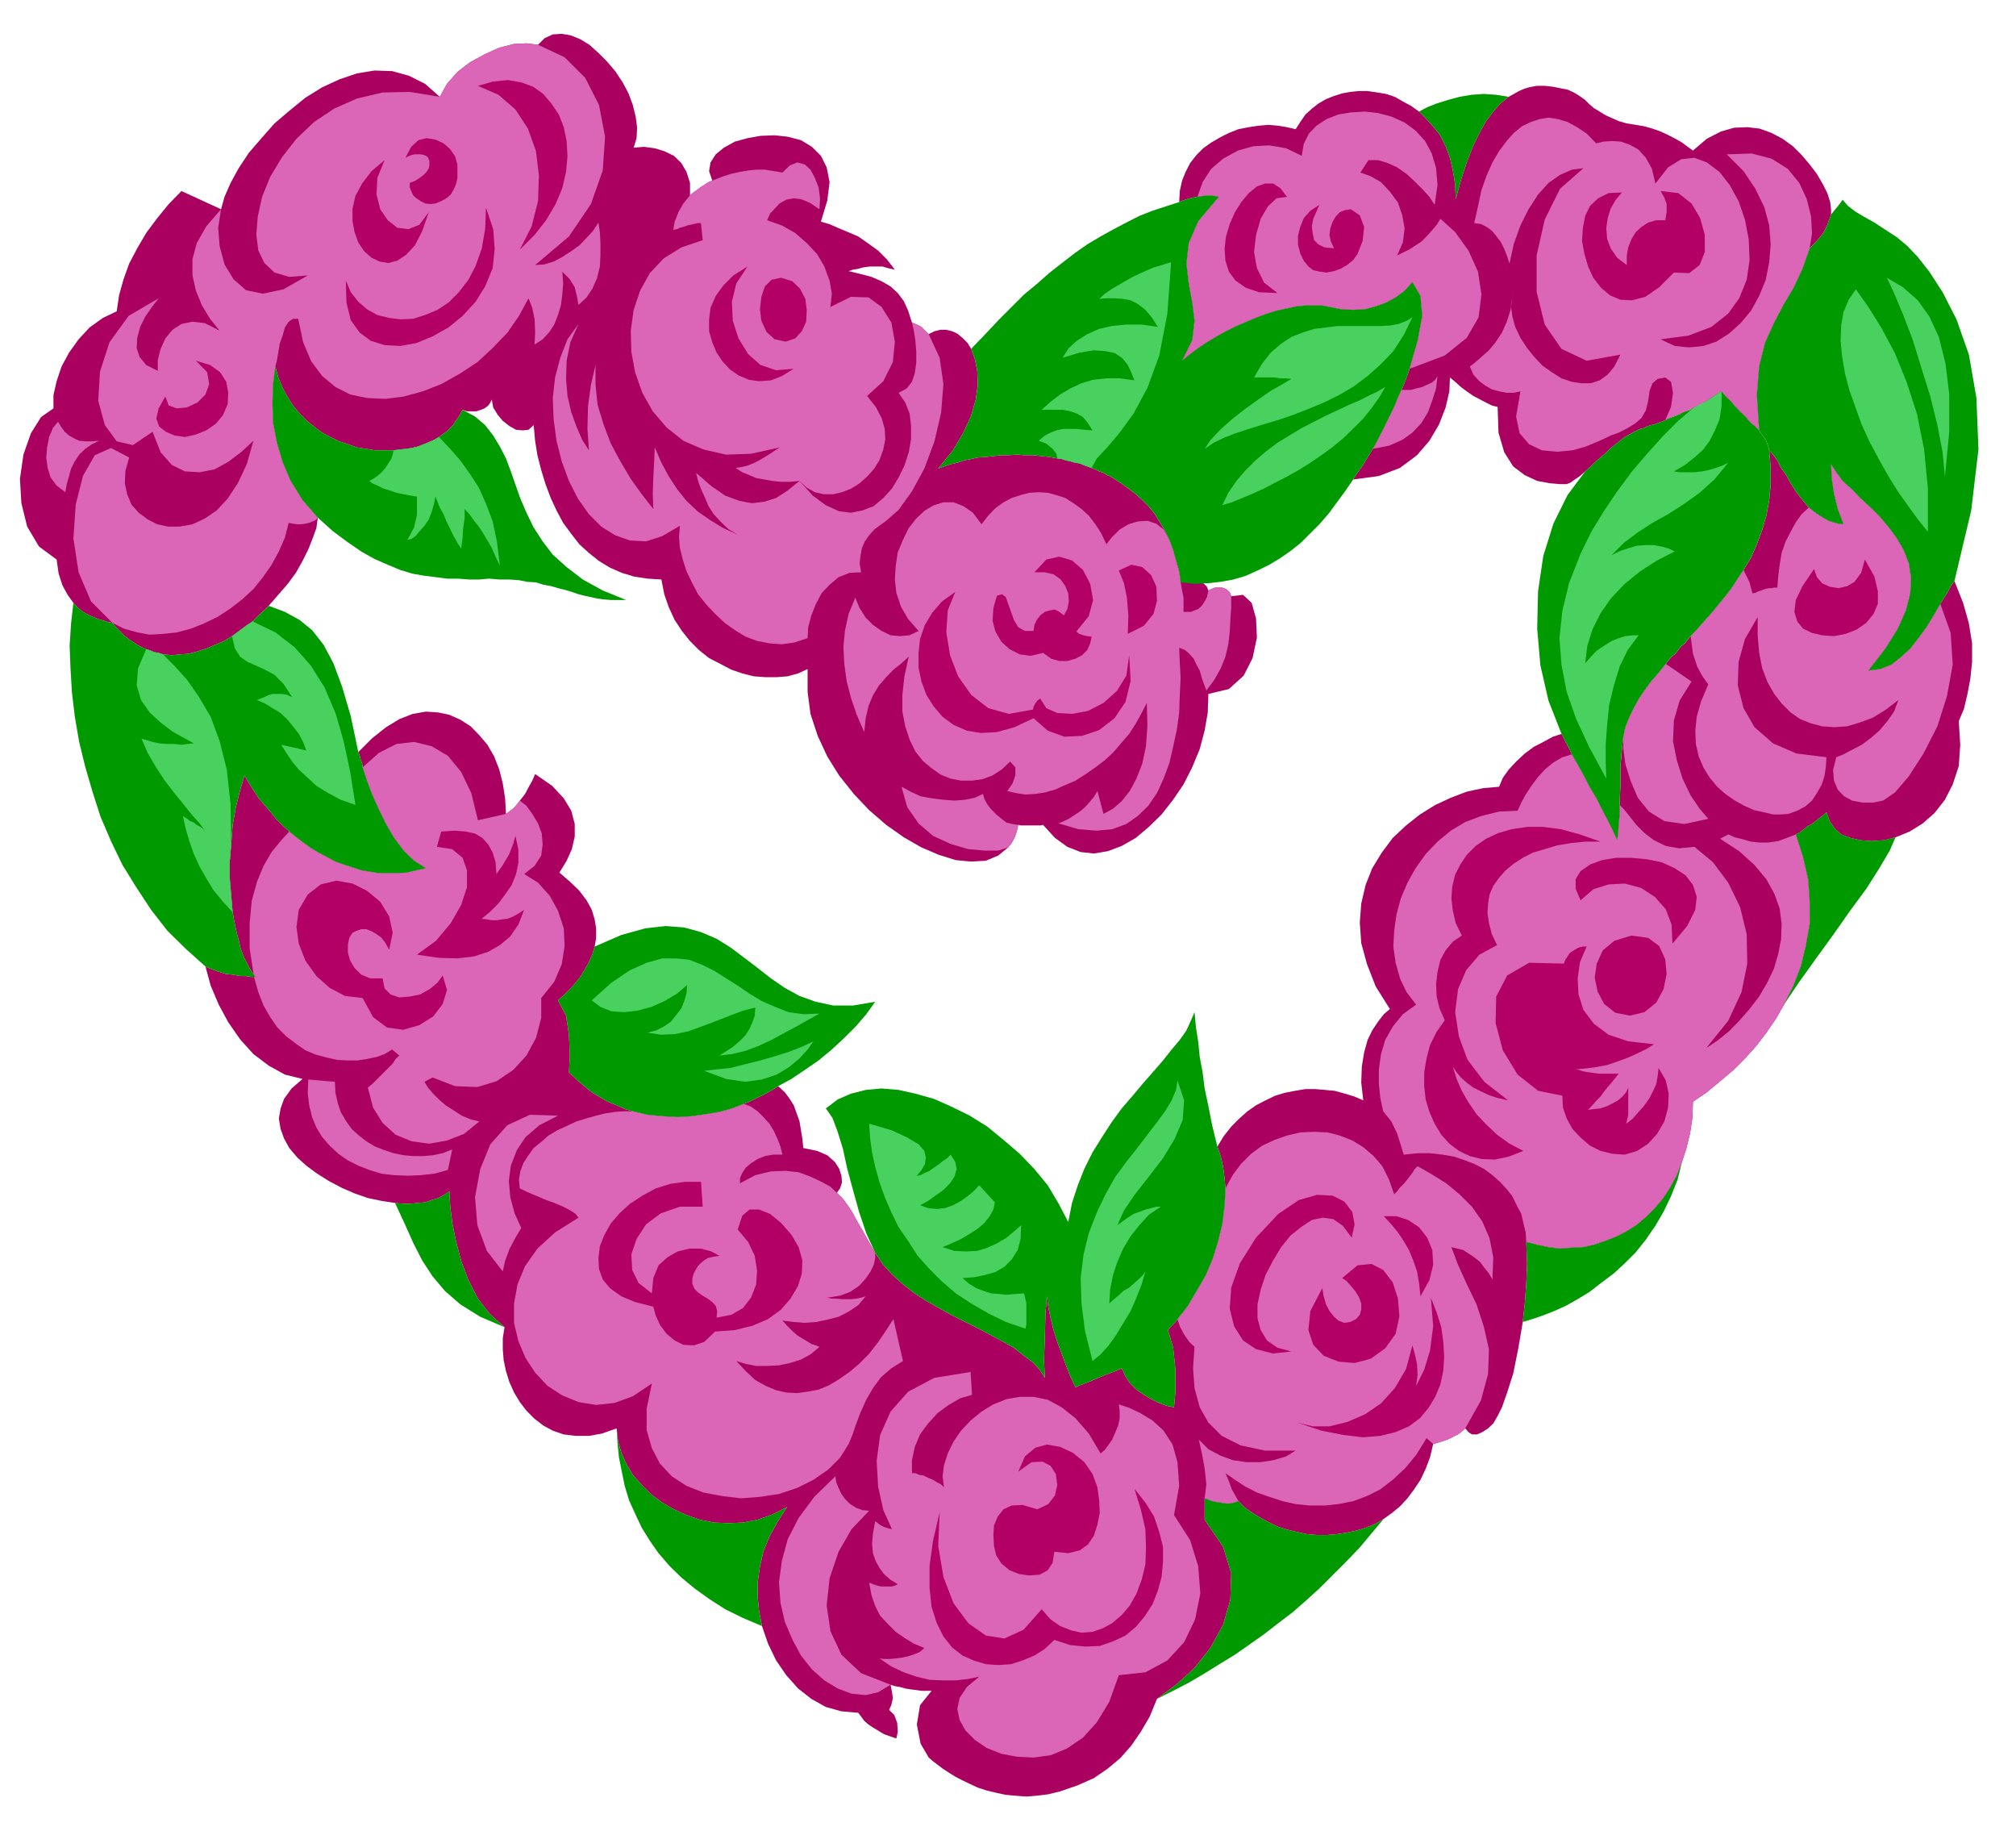 <?xml version="1.0" encoding="UTF-8" standalone="no"?>
<svg
   xmlns:ooo="http://xml.openoffice.org/svg/export"
   xmlns:dc="http://purl.org/dc/elements/1.1/"
   xmlns:cc="http://creativecommons.org/ns#"
   xmlns:rdf="http://www.w3.org/1999/02/22-rdf-syntax-ns#"
   xmlns:svg="http://www.w3.org/2000/svg"
   xmlns="http://www.w3.org/2000/svg"
   xmlns:sodipodi="http://sodipodi.sourceforge.net/DTD/sodipodi-0.dtd"
   xmlns:inkscape="http://www.inkscape.org/namespaces/inkscape"
   version="1.2"
   width="69.77mm"
   height="63.35mm"
   viewBox="0 0 6977 6335"
   preserveAspectRatio="xMidYMid"
   xml:space="preserve"
   id="svg214"
   sodipodi:docname="heart7.svg"
   style="fill-rule:evenodd;stroke-width:28.222;stroke-linejoin:round"
   inkscape:version="0.92.5 (2060ec1f9f, 2020-04-08)"><sodipodi:namedview
   pagecolor="#ffffff"
   bordercolor="#666666"
   borderopacity="1"
   objecttolerance="10"
   gridtolerance="10"
   guidetolerance="10"
   inkscape:pageopacity="0"
   inkscape:pageshadow="2"
   inkscape:window-width="664"
   inkscape:window-height="487"
   id="namedview216"
   showgrid="false"
   inkscape:zoom="0.2102413"
   inkscape:cx="131.86772"
   inkscape:cy="119.69764"
   inkscape:window-x="0"
   inkscape:window-y="0"
   inkscape:window-maximized="0"
   inkscape:current-layer="svg214" />
 <defs
   class="ClipPathGroup"
   id="defs8">
  <clipPath
   id="presentation_clip_path"
   clipPathUnits="userSpaceOnUse">
   <rect
   x="0"
   y="0"
   width="21000"
   height="29700"
   id="rect2" />
  </clipPath>
  <clipPath
   id="presentation_clip_path_shrink"
   clipPathUnits="userSpaceOnUse">
   <rect
   x="21"
   y="29"
   width="20958"
   height="29641"
   id="rect5" />
  </clipPath>
 </defs>
 <defs
   class="TextShapeIndex"
   id="defs12">
  <g
   ooo:slide="id1"
   ooo:id-list="id3"
   id="g10" />
 </defs>
 <defs
   class="EmbeddedBulletChars"
   id="defs44">
  <g
   id="bullet-char-template-57356"
   transform="matrix(4.8828125e-4,0,0,-4.8828125e-4,0,0)">
   <path
   d="M 580,1141 1163,571 580,0 -4,571 Z"
   id="path14"
   inkscape:connector-curvature="0" />
  </g>
  <g
   id="bullet-char-template-57354"
   transform="matrix(4.8828125e-4,0,0,-4.8828125e-4,0,0)">
   <path
   d="M 8,1128 H 1137 V 0 H 8 Z"
   id="path17"
   inkscape:connector-curvature="0" />
  </g>
  <g
   id="bullet-char-template-10146"
   transform="matrix(4.8828125e-4,0,0,-4.8828125e-4,0,0)">
   <path
   d="M 174,0 602,739 174,1481 1456,739 Z M 1358,739 309,1346 659,739 Z"
   id="path20"
   inkscape:connector-curvature="0" />
  </g>
  <g
   id="bullet-char-template-10132"
   transform="matrix(4.8828125e-4,0,0,-4.8828125e-4,0,0)">
   <path
   d="M 2015,739 1276,0 H 717 l 543,543 H 174 v 393 h 1086 l -543,545 h 557 z"
   id="path23"
   inkscape:connector-curvature="0" />
  </g>
  <g
   id="bullet-char-template-10007"
   transform="matrix(4.8828125e-4,0,0,-4.8828125e-4,0,0)">
   <path
   d="m 0,-2 c -7,16 -16,29 -25,39 l 381,530 c -94,256 -141,385 -141,387 0,25 13,38 40,38 9,0 21,-2 34,-5 21,4 42,12 65,25 l 27,-13 111,-251 280,301 64,-25 24,25 c 21,-10 41,-24 62,-43 C 886,937 835,863 770,784 769,783 710,716 594,584 L 774,223 c 0,-27 -21,-55 -63,-84 l 16,-20 C 717,90 699,76 672,76 641,76 570,178 457,381 L 164,-76 c -22,-34 -53,-51 -92,-51 -42,0 -63,17 -64,51 -7,9 -10,24 -10,44 0,9 1,19 2,30 z"
   id="path26"
   inkscape:connector-curvature="0" />
  </g>
  <g
   id="bullet-char-template-10004"
   transform="matrix(4.8828125e-4,0,0,-4.8828125e-4,0,0)">
   <path
   d="M 285,-33 C 182,-33 111,30 74,156 52,228 41,333 41,471 c 0,78 14,145 41,201 34,71 87,106 158,106 53,0 88,-31 106,-94 l 23,-176 c 8,-64 28,-97 59,-98 l 735,706 c 11,11 33,17 66,17 42,0 63,-15 63,-46 V 965 c 0,-36 -10,-64 -30,-84 L 442,47 C 390,-6 338,-33 285,-33 Z"
   id="path29"
   inkscape:connector-curvature="0" />
  </g>
  <g
   id="bullet-char-template-9679"
   transform="matrix(4.8828125e-4,0,0,-4.8828125e-4,0,0)">
   <path
   d="M 813,0 C 632,0 489,54 383,161 276,268 223,411 223,592 c 0,181 53,324 160,431 106,107 249,161 430,161 179,0 323,-54 432,-161 108,-107 162,-251 162,-431 0,-180 -54,-324 -162,-431 C 1136,54 992,0 813,0 Z"
   id="path32"
   inkscape:connector-curvature="0" />
  </g>
  <g
   id="bullet-char-template-8226"
   transform="matrix(4.8828125e-4,0,0,-4.8828125e-4,0,0)">
   <path
   d="m 346,457 c -73,0 -137,26 -191,78 -54,51 -81,114 -81,188 0,73 27,136 81,188 54,52 118,78 191,78 73,0 134,-26 185,-79 51,-51 77,-114 77,-187 0,-75 -25,-137 -76,-188 -50,-52 -112,-78 -186,-78 z"
   id="path35"
   inkscape:connector-curvature="0" />
  </g>
  <g
   id="bullet-char-template-8211"
   transform="matrix(4.8828125e-4,0,0,-4.8828125e-4,0,0)">
   <path
   d="M -4,459 H 1135 V 606 H -4 Z"
   id="path38"
   inkscape:connector-curvature="0" />
  </g>
  <g
   id="bullet-char-template-61548"
   transform="matrix(4.8828125e-4,0,0,-4.8828125e-4,0,0)">
   <path
   d="m 173,740 c 0,163 58,303 173,419 116,115 255,173 419,173 163,0 302,-58 418,-173 116,-116 174,-256 174,-419 0,-163 -58,-303 -174,-418 C 1067,206 928,148 765,148 601,148 462,206 346,322 231,437 173,577 173,740 Z"
   id="path41"
   inkscape:connector-curvature="0" />
  </g>
 </defs>
 <g
   id="g49"
   transform="translate(-7011,-11682)">
  <g
   id="id2"
   class="Master_Slide">
   <g
   id="bg-id2"
   class="Background" />
   <g
   id="bo-id2"
   class="BackgroundObjects" />
  </g>
 </g>
 <g
   class="SlideGroup"
   id="g212"
   transform="translate(-7011,-11682)">
  <g
   id="g210">
   <g
   id="container-id1">
    <g
   id="id1"
   class="Slide"
   clip-path="url(#presentation_clip_path)">
     <g
   class="Page"
   id="g206">
      <g
   class="Graphic"
   id="g204">
       <g
   id="id3">
        <rect
   class="BoundingBox"
   x="7011"
   y="11682"
   width="6977"
   height="6335"
   id="rect51"
   style="fill:none;stroke:none" />
        <path
   d="m 7265,13768 -20,-28 -18,-33 -13,-40 -7,-49 -61,-45 -41,-69 -20,-81 -5,-84 12,-84 26,-74 35,-56 43,-30 v -46 l 11,-48 17,-51 26,-48 33,-46 38,-41 46,-33 48,-23 8,-55 15,-54 20,-56 28,-53 31,-53 38,-51 40,-49 44,-45 137,63 12,-43 21,-48 28,-51 35,-53 44,-51 45,-51 54,-46 53,-43 58,-36 61,-28 59,-20 61,-10 61,2 58,16 56,28 51,45 25,-45 36,-41 43,-33 51,-28 51,-23 51,-13 45,-2 38,5 23,-23 28,-13 31,-2 30,5 33,13 33,20 31,28 30,30 28,33 26,39 20,38 15,40 10,41 5,38 -2,36 -10,33 35,-3 38,5 33,10 33,16 26,25 18,31 12,38 v 43 l 5,-5 11,-8 10,-7 10,-8 13,-8 10,-7 10,-5 8,-3 -11,-33 5,-30 18,-28 28,-23 38,-21 44,-12 45,-8 49,-2 45,5 46,12 38,23 31,31 20,40 10,51 -8,64 -22,73 28,8 30,13 36,15 35,15 33,23 36,26 30,30 28,36 -23,-5 -20,-6 h -23 -20 l -23,3 -18,5 -18,3 -15,5 41,10 38,10 35,15 31,18 25,23 21,28 15,33 13,41 17,7 16,8 12,13 13,12 20,-10 21,-5 h 20 l 20,5 18,8 18,15 18,18 12,20 13,36 8,40 2,49 -7,50 -16,56 -27,59 -36,61 -51,63 20,-7 23,-8 23,-5 23,-8 25,-5 23,-5 28,-2 26,-3 28,-3 h 25 l 28,-2 28,2 h 28 l 28,3 28,3 28,5 15,2 15,5 15,3 16,5 15,2 15,6 13,5 15,5 13,5 13,7 15,5 13,8 12,5 13,8 10,7 13,8 25,18 26,20 22,20 23,23 21,26 17,28 18,30 15,31 13,35 10,36 11,38 5,38 10,-5 15,-5 h 15 l 15,2 13,6 13,7 10,10 5,13 10,-5 13,-5 h 13 12 l 13,5 10,8 5,7 3,10 41,-5 30,28 15,54 3,66 -15,71 -31,61 -51,46 -71,17 -2,64 -11,63 -17,64 -26,63 -30,59 -36,53 -40,51 -44,43 -45,38 -49,28 -48,18 -48,8 -46,-5 -46,-18 -43,-31 -41,-45 -10,2 h -10 -13 -10 -10 -13 -10 l -10,-2 -5,23 -8,22 -10,18 -12,15 -34,28 -43,18 -51,3 -53,-5 -58,-18 -61,-26 -61,-35 -61,-43 -59,-51 -53,-56 -51,-64 -41,-66 -33,-71 -25,-76 -10,-76 v -79 l -33,15 -36,10 -38,3 h -38 l -41,-3 -40,-10 -38,-13 -38,-20 -39,-20 -35,-28 -31,-31 -28,-35 -25,-38 -20,-43 -16,-46 -10,-51 -48,-3 -46,-7 -43,-13 -41,-18 -38,-23 -35,-28 -33,-30 -28,-36 -28,-38 -23,-43 -20,-43 -18,-48 -15,-49 -13,-51 -8,-50 -5,-54 -18,16 -20,2 -23,-2 -23,-13 -23,-18 -17,-20 -16,-26 -5,-28 -5,11 -7,10 -13,10 -13,5 -15,5 h -18 -15 l -15,-5 -8,15 -8,13 -10,13 -7,12 -13,13 -10,10 -13,8 -13,10 -17,10 -18,8 -18,7 -20,8 -21,5 -20,3 -20,2 -23,3 h -31 -33 l -30,-5 -33,-5 -31,-11 -30,-10 -31,-15 -28,-15 -28,-21 -25,-20 -25,-25 -23,-28 -18,-28 -18,-33 -15,-36 -10,-38 -8,61 -2,66 2,66 13,69 20,68 28,66 41,66 53,61 -5,36 -13,36 -15,38 -20,40 -23,41 -28,38 -33,38 -33,38 -13,13 -15,13 -15,15 -13,13 -18,12 -18,13 -17,13 -18,13 -28,17 -31,13 -30,13 -31,10 -30,8 -28,2 -30,3 -31,-3 -15,-5 -13,-2 -15,-6 -15,-5 -16,-7 -15,-8 -15,-10 -15,-10 -16,-13 -12,-13 -16,-15 -12,-15 -16,-3 -15,-5 -18,-5 -17,-7 -18,-8 -18,-10 -18,-15 z"
   id="path53"
   inkscape:connector-curvature="0"
   style="fill:#aa0060;stroke:none" />
        <path
   d="m 11102,12930 35,-71 8,-67 -8,-63 -12,-66 -8,-69 8,-71 33,-76 71,-84 -16,-3 -17,-2 -21,2 -20,3 -18,3 -18,5 -15,5 -12,5 2,-38 8,-36 12,-30 16,-31 22,-28 23,-23 28,-20 31,-18 30,-15 33,-13 36,-7 33,-5 35,-3 34,3 30,5 30,7 16,-25 18,-26 22,-20 23,-18 26,-15 25,-10 31,-10 28,-5 30,-3 h 30 l 34,5 30,5 30,10 28,16 28,15 28,20 26,26 25,28 23,30 18,36 15,40 10,44 8,48 2,51 18,-66 20,-61 21,-54 23,-48 23,-41 25,-33 25,-28 28,-23 18,-10 18,-10 18,-8 17,-5 26,-5 h 28 l 28,3 25,5 26,5 22,10 21,13 18,13 15,15 15,13 20,12 21,13 23,10 22,10 28,8 31,5 30,5 28,8 28,10 28,13 23,12 23,13 20,15 18,13 48,-41 49,-25 45,-13 46,-2 43,5 41,15 38,20 36,26 30,30 28,33 25,33 21,36 15,30 10,31 3,25 v 18 l -13,36 -15,30 -21,25 -25,26 -25,71 -31,66 -35,59 -33,63 -31,69 -20,81 -8,99 8,122 -13,-13 -18,-15 -15,-18 -18,-17 -20,-21 -15,-18 -18,-17 -13,-16 -23,16 -25,15 -26,13 -22,12 -26,13 -25,10 -26,10 -22,11 -13,5 -13,5 -13,5 -12,2 -13,5 -10,5 -13,3 -10,5 -20,10 -23,13 -23,18 -23,18 -23,22 -25,21 -21,20 -22,20 -18,16 -18,12 -15,11 -13,5 h -23 l -35,-3 -44,-8 -43,-20 -40,-30 -31,-49 -20,-68 -3,-89 -20,-5 -20,-10 -21,-11 -23,-12 -23,-16 -20,-15 -20,-18 -18,-15 -2,48 -13,56 -23,59 -33,56 -43,50 -59,44 -73,28 -89,12 15,-23 18,-25 17,-28 18,-30 13,-23 13,-26 12,-23 13,-27 13,-26 12,-25 11,-28 12,-26 8,-17 8,-21 7,-18 5,-17 28,-97 16,-86 -6,-69 -28,-48 -27,30 -31,23 -33,18 -36,13 -38,10 -40,2 -41,-2 -41,-8 -25,-5 h -28 -30 l -31,3 -33,7 -36,8 -33,10 -35,13 -36,15 -35,15 -36,18 -33,18 -33,20 -30,20 -28,21 z"
   id="path55"
   inkscape:connector-curvature="0"
   style="fill:#aa0060;stroke:none" />
        <path
   d="m 13226,14569 25,78 18,79 5,76 v 77 l -13,73 -17,72 -26,68 -33,66 -28,49 -33,48 -35,46 -39,43 -40,40 -46,39 -46,38 -48,33 -2,56 -8,53 -13,53 -15,46 -18,46 -23,43 -25,38 -28,33 -31,31 -33,28 -35,22 -36,18 -38,15 -38,13 -38,8 -41,2 -38,3 -40,-5 -39,-8 -38,-10 3,76 -3,71 -5,66 -7,64 -16,94 -17,84 -21,66 -18,51 -15,30 -15,26 -18,17 -20,13 -18,8 h -18 l -12,-8 -11,-13 -12,11 -13,10 -15,7 -15,8 -13,5 -15,5 -16,5 -12,3 -11,46 -15,40 -18,38 -22,33 -23,31 -26,28 -28,23 -28,20 -30,18 -33,13 -33,10 -33,7 -33,5 -36,3 h -35 l -33,-3 -33,-7 -33,-8 -33,-10 -31,-15 -30,-16 -28,-17 -26,-18 -23,-23 -15,5 -15,3 h -15 l -16,-3 -15,-2 -15,-3 -13,-5 -13,-5 v 74 l 64,94 28,91 -3,92 -25,86 -43,79 -56,71 -64,58 -66,49 -25,61 -31,53 -33,48 -38,43 -43,36 -48,33 -56,25 -61,21 -41,10 -40,5 -36,3 -38,-3 -33,-3 -33,-7 -33,-8 -31,-10 -28,-13 -25,-12 -25,-13 -21,-13 -23,-15 -17,-13 -16,-12 -15,-13 -28,-48 -13,-66 11,-67 40,-50 h -18 -17 l -21,-3 -17,-2 -18,-3 -18,-5 -18,-3 -15,-5 5,26 3,20 -5,23 -8,18 18,18 10,27 2,31 -5,23 -23,-8 -20,-7 -18,-11 -20,-12 -15,-10 -15,-13 -11,-15 -10,-13 -58,-5 -54,-15 -50,-28 -46,-36 -41,-46 -35,-51 -28,-58 -21,-61 -10,-51 -5,-51 v -50 l 8,-54 12,-53 21,-51 28,-51 33,-51 -51,26 -51,18 -51,10 -51,2 -48,-2 -51,-10 -45,-16 -44,-20 -40,-23 -38,-28 -33,-33 -31,-35 -23,-39 -17,-38 -11,-40 -5,-44 -51,18 -45,8 h -46 l -41,-5 -38,-13 -33,-18 -30,-23 -28,-28 -23,-30 -20,-33 -16,-36 -12,-38 -8,-38 -3,-38 v -38 l 6,-38 -51,-46 -41,-53 -33,-64 -25,-66 -18,-69 -13,-63 -7,-58 -3,-51 -18,12 -20,11 -23,7 -23,8 -25,2 -26,3 h -25 l -28,-3 -46,-7 -48,-10 -46,-16 -46,-20 -43,-23 -40,-25 -38,-28 -31,-28 -28,-33 -18,-33 -12,-33 -6,-36 6,-35 12,-33 26,-36 38,-33 -61,-15 -56,-31 -53,-40 -46,-51 -41,-59 -33,-61 -28,-66 -18,-66 23,10 23,8 26,8 22,2 26,5 h 20 l 18,3 h 15 l -15,-21 -13,-23 -12,-25 -11,-28 -7,-30 -8,-31 -7,-33 -6,-33 -5,-58 -5,-59 v -58 l 5,-59 5,-66 11,-63 15,-59 15,-51 15,26 16,25 17,26 21,25 20,23 20,25 23,23 23,21 25,20 26,20 25,18 26,15 28,15 30,16 28,10 31,10 30,10 31,5 30,5 h 33 31 l 33,-2 33,-8 33,-7 -41,-26 -36,-35 -33,-44 -28,-48 -25,-51 -23,-51 -18,-48 -15,-46 -2,-15 -5,-12 -3,-13 -5,-13 48,-48 48,-38 46,-28 46,-18 46,-8 43,3 38,8 38,17 36,23 30,31 28,33 23,40 18,46 12,48 8,51 3,54 15,-11 13,-10 10,-12 10,-13 18,-23 12,-23 13,-23 10,-23 59,41 40,43 26,43 12,46 v 43 l -10,44 -18,40 -25,41 38,33 31,30 25,33 18,33 10,33 5,31 v 33 l -5,30 -8,26 -12,28 -13,23 -15,25 -18,23 -20,23 -21,20 -20,18 28,53 10,66 3,72 -3,58 26,25 27,23 26,21 28,17 28,16 30,12 28,13 28,8 51,12 53,5 51,3 48,-3 49,-7 48,-8 43,-12 41,-16 18,-7 17,-8 16,-8 15,-7 15,-8 13,-7 13,-8 12,-8 23,21 15,20 16,25 10,28 10,28 5,31 5,30 3,31 48,10 35,15 26,23 15,23 8,25 2,23 -7,21 -11,15 16,15 12,15 13,18 13,20 15,28 18,31 20,35 26,46 25,38 33,36 36,33 38,30 43,28 46,26 45,25 46,23 46,23 43,23 43,23 38,22 33,26 31,23 23,25 18,28 -3,-61 3,-81 2,-79 5,-61 5,38 8,38 10,41 13,41 15,40 15,41 15,38 18,38 15,-7 21,-8 20,-8 23,-10 23,-10 23,-8 18,-7 17,-8 13,28 15,23 23,23 26,18 25,15 28,13 25,10 26,5 5,-56 v -74 l -8,-76 -18,-61 8,-10 10,-10 8,-8 7,-10 36,-46 30,-51 31,-53 25,-59 18,-58 15,-61 8,-63 3,-61 -3,-36 -5,-38 -8,-36 -12,-35 22,-36 26,-33 28,-28 28,-25 30,-21 33,-17 33,-16 33,-10 36,-7 36,-6 h 33 l 35,3 33,3 36,10 33,10 30,13 -7,-61 2,-56 8,-49 12,-43 16,-33 20,-30 20,-26 21,-18 -49,-78 -30,-77 -20,-73 -5,-71 5,-66 15,-64 23,-58 33,-54 38,-51 46,-43 48,-38 53,-33 54,-25 55,-21 56,-12 56,-5 13,-31 20,-28 26,-28 30,-28 31,-23 33,-17 33,-18 30,-10 8,15 7,15 11,20 10,21 20,35 20,36 21,41 23,38 20,40 20,38 18,36 15,33 3,-23 2,-30 3,-33 v -36 l 3,-66 v -66 l 5,-59 5,-45 7,-33 13,-33 15,-31 18,-33 20,-30 23,-31 26,-30 25,-31 10,-13 10,-12 13,-10 10,-13 10,-13 13,-10 10,-13 10,-12 26,-28 23,-26 25,-28 23,-28 23,-28 23,-30 20,-31 20,-30 26,-43 20,-46 18,-48 15,-51 10,-54 5,-53 v -58 l -5,-61 13,15 15,20 13,26 18,25 15,28 20,31 21,27 22,26 13,10 13,10 15,10 13,8 15,8 15,5 18,5 18,2 -20,-53 -13,-53 -8,-54 -2,-48 18,28 22,30 31,28 30,31 36,33 33,33 30,36 28,38 23,40 18,46 8,51 -3,53 -15,59 -28,63 -43,69 -59,76 41,-5 38,-15 33,-26 33,-30 28,-36 28,-38 25,-41 23,-40 13,-21 13,-20 10,-20 13,-18 30,76 20,71 11,69 v 64 l -6,58 -10,53 -12,51 -18,43 5,82 -5,73 -21,64 -27,53 -36,46 -41,36 -45,28 -49,20 -40,10 -44,3 -38,-3 -35,-8 -31,-12 -23,-21 -17,-25 -11,-31 -12,11 -13,10 -13,10 -12,10 -16,8 -12,10 -13,10 z"
   id="path57"
   inkscape:connector-curvature="0"
   style="fill:#aa0060;stroke:none" />
        <path
   d="m 7212,13141 -18,22 -13,31 -7,36 -3,35 5,36 10,33 21,28 30,23 5,-28 8,-28 7,-26 13,-25 15,-23 21,-20 23,-16 25,-12 -23,2 h -23 l -23,-2 -17,-8 -18,-10 -15,-13 -13,-18 z"
   id="path59"
   inkscape:connector-curvature="0"
   style="fill:#db66b7;stroke:none" />
        <path
   d="m 9013,12803 -38,53 -25,64 -18,68 -8,71 3,74 10,74 18,71 25,68 31,61 38,54 43,43 48,30 51,18 56,3 56,-18 61,-36 -3,39 3,38 10,40 13,41 20,41 20,38 28,35 31,33 33,31 35,25 38,23 41,15 41,8 43,3 43,-6 46,-15 2,-38 11,-41 15,-38 20,-38 28,-30 31,-26 38,-15 40,-2 -5,-31 3,-25 5,-28 10,-23 15,-21 18,-20 20,-15 21,-15 43,-38 46,-64 43,-79 35,-94 23,-99 8,-99 -13,-91 -38,-82 -13,-12 -12,-13 -16,-8 -17,-7 7,30 5,33 3,38 v 38 l -5,36 -10,30 -18,23 -28,15 23,34 15,38 5,43 v 46 l -8,45 -15,46 -20,41 -23,38 -30,33 -33,28 -39,15 -40,8 -41,-5 -46,-21 -45,-33 -46,-51 -41,33 -40,26 -41,13 -43,5 -43,-8 -49,-18 -48,-33 -53,-46 7,28 10,28 13,28 13,31 18,28 23,25 27,26 33,20 -50,-23 -46,-28 -43,-30 -38,-36 -33,-41 -28,-43 -26,-48 -23,-53 -2,48 -3,56 -2,56 2,53 -40,-51 -38,-53 -36,-61 -33,-61 -25,-66 -21,-69 -7,-68 v -69 l -16,69 -10,73 -2,79 5,74 -23,-36 -20,-46 -18,-50 -13,-56 -5,-59 2,-63 13,-64 z"
   id="path61"
   inkscape:connector-curvature="0"
   style="fill:#db66b7;stroke:none" />
        <path
   d="m 10535,14536 -5,23 -8,22 -10,18 -12,15 -34,11 h -48 l -56,-5 -61,-18 -61,-28 -50,-43 -39,-56 -20,-71 31,17 35,16 38,7 41,5 38,3 38,-3 33,-7 28,-13 5,18 10,18 13,17 18,18 18,15 17,13 21,5 z"
   id="path63"
   inkscape:connector-curvature="0"
   style="fill:#db66b7;stroke:none" />
        <path
   d="m 7964,12950 -8,61 -2,66 2,66 13,69 20,68 28,66 41,66 53,61 -7,8 -11,5 -12,5 -13,3 -15,2 h -13 l -15,-2 -15,-3 -13,51 -21,48 -25,46 -30,43 -33,41 -39,36 -43,33 -43,28 -46,22 -45,18 -49,13 -45,5 -49,3 -43,-8 -46,-13 -40,-20 -74,-74 -43,-101 -18,-117 8,-117 25,-99 41,-72 56,-25 63,33 -13,46 -2,43 8,38 15,36 25,28 31,23 33,17 38,8 h 40 l 44,-8 43,-20 41,-28 38,-41 35,-53 31,-66 23,-81 -41,38 -46,35 -48,26 -51,10 -51,-3 -45,-22 -39,-44 -28,-71 -68,46 -56,-13 -41,-56 -23,-84 6,-101 33,-102 66,-91 104,-61 -23,30 -23,33 -18,36 -10,38 -2,35 10,31 23,28 40,20 v -38 l 10,-38 16,-36 25,-30 31,-20 38,-8 43,5 51,26 -33,-41 -28,-46 -21,-51 -12,-53 v -56 l 15,-56 33,-58 51,-59 -10,64 5,63 17,64 31,51 43,38 59,12 71,-15 84,-48 -64,5 -51,-15 -35,-33 -21,-43 -7,-56 5,-61 15,-69 28,-69 41,-68 50,-64 61,-58 69,-46 79,-35 89,-21 94,-2 104,17 25,-45 36,-41 43,-33 51,-28 51,-23 51,-13 45,-2 38,5 92,43 71,71 48,94 21,110 -8,117 -41,116 -76,112 -117,99 31,-2 33,-10 30,-16 31,-20 28,-20 25,-26 23,-25 18,-28 5,33 2,38 v 41 l -2,40 -10,41 -16,36 -20,30 -28,26 -5,-28 -8,-33 -17,-28 -26,-26 3,41 -3,38 -5,38 -10,33 -13,33 -17,26 -23,25 -28,18 2,-43 -2,-44 -8,-40 -13,-33 -33,61 -40,58 -51,53 -53,49 -61,40 -64,36 -64,25 -66,18 -63,8 -64,-3 -58,-12 -51,-26 -46,-38 -38,-51 -28,-66 -17,-81 h -18 l -15,10 -13,20 -8,28 -10,28 -5,31 -5,28 z"
   id="path65"
   inkscape:connector-curvature="0"
   style="fill:#db66b7;stroke:none" />
        <path
   d="m 9443,12513 -74,25 -61,38 -48,51 -33,59 -23,68 -10,72 2,73 13,71 25,71 36,64 48,56 58,46 69,30 79,18 86,-3 99,-22 -15,10 -18,12 -18,11 -20,12 -20,10 -20,8 -21,5 -20,3 23,15 25,10 23,10 28,5 28,5 28,3 h 33 l 33,-3 25,23 28,16 31,7 h 33 l 30,-7 33,-13 28,-18 28,-25 23,-26 18,-30 13,-36 7,-35 -2,-36 -11,-38 -20,-38 -30,-38 56,-51 33,-66 7,-71 -12,-66 -34,-54 -45,-33 -61,-2 -71,35 5,-46 -8,-45 -18,-49 -25,-43 -36,-38 -40,-35 -46,-26 -51,-18 10,-23 16,-17 17,-18 23,-13 26,-5 25,3 30,12 34,23 2,-38 -5,-38 -13,-33 -15,-28 -20,-18 -26,-7 -25,10 -26,25 -30,-5 -31,-5 h -30 l -28,3 -30,5 -31,7 -30,10 -33,13 -8,3 -10,5 -10,7 -13,8 -10,8 -10,7 -11,8 -5,5 -23,28 -17,30 -13,33 -5,28 13,-2 10,-5 12,-3 13,-5 10,-2 13,-3 13,-3 h 12 z"
   id="path67"
   inkscape:connector-curvature="0"
   style="fill:#db66b7;stroke:none" />
        <path
   d="m 10190,13865 -36,-41 -25,-43 -16,-48 -5,-46 3,-48 7,-46 18,-43 20,-41 26,-33 30,-28 31,-18 33,-10 h 35 l 34,13 33,23 30,40 23,-30 25,-26 28,-20 28,-15 31,-10 30,-8 33,-2 31,2 30,8 31,10 28,18 28,20 25,23 23,30 20,31 18,38 20,-25 26,-26 30,-18 33,-10 33,-2 31,10 25,20 20,36 13,35 10,36 11,38 5,38 5,28 5,25 v 26 23 h 12 13 l 13,-5 13,-5 12,-11 10,-15 8,-15 5,-23 10,-5 13,-5 h 13 12 l 13,5 10,8 5,7 3,10 v 39 l -3,43 -2,40 -5,44 -10,43 -16,40 -23,41 -27,36 -8,-21 -8,-23 -7,-25 -11,-20 -10,-21 -15,-17 -15,-13 -20,-8 2,51 3,53 -3,59 -2,61 -8,58 -13,61 -13,56 -20,54 -23,50 -30,44 -36,35 -40,28 -49,18 -53,5 -64,-5 -68,-20 18,-8 17,-8 18,-12 20,-13 18,-15 16,-18 15,-18 12,-20 21,79 33,-18 30,-26 28,-35 23,-43 20,-51 13,-61 5,-71 -2,-79 -18,35 -20,36 -23,36 -26,30 -28,33 -30,28 -33,25 -33,23 -36,23 -35,15 -36,16 -35,10 -33,5 -34,2 -33,-5 -30,-7 18,-26 10,-28 v -28 l -18,-20 -30,28 -31,20 -35,13 -36,5 h -38 l -36,-7 -33,-13 -33,-23 -30,-25 -26,-33 -20,-41 -15,-46 -10,-51 v -58 l 7,-64 15,-68 -25,23 -28,22 -25,26 -26,30 -20,33 -15,36 -10,43 -5,48 -26,-60 -20,-59 -15,-58 -8,-59 -3,-58 5,-56 13,-59 23,-56 15,36 21,33 25,25 30,21 31,15 33,3 33,-3 z"
   id="path69"
   inkscape:connector-curvature="0"
   style="fill:#db66b7;stroke:none" />
        <path
   d="m 11762,13235 13,-23 13,-26 12,-23 13,-27 13,-26 12,-25 11,-28 12,-26 h 16 17 l 18,-5 21,-5 15,-7 18,-8 12,-10 8,-13 -5,43 -13,41 -15,41 -23,38 -31,33 -35,25 -46,20 z"
   id="path71"
   inkscape:connector-curvature="0"
   style="fill:#db66b7;stroke:none" />
        <path
   d="m 11889,12958 28,-97 16,-86 -6,-69 -28,-48 -27,30 -31,23 -33,18 -36,13 -38,10 -40,2 -41,-2 -41,-8 -25,-5 h -28 -30 l -31,3 -33,7 -36,8 -33,10 -35,13 -36,15 -35,15 -36,18 -33,18 -33,20 -30,20 -28,21 -28,23 35,-71 8,-67 -8,-63 -12,-66 -8,-69 8,-71 33,-76 71,-84 -16,-3 -17,-2 -21,2 -20,3 18,-51 30,-46 41,-35 51,-28 53,-15 56,-3 58,10 54,26 7,-41 18,-36 26,-27 35,-23 41,-16 43,-7 48,-3 46,5 48,13 44,20 38,28 33,36 23,43 15,51 5,58 -10,69 -18,-28 -23,-25 -28,-28 -28,-26 -33,-23 -33,-15 -33,-10 h -33 l -28,43 36,13 35,20 31,33 28,38 15,44 8,45 -6,49 -20,45 20,-10 21,-10 20,-13 23,-15 18,-18 18,-20 17,-20 13,-21 51,46 46,64 33,73 12,79 -10,79 -41,71 -76,61 z"
   id="path73"
   inkscape:connector-curvature="0"
   style="fill:#db66b7;stroke:none" />
        <path
   d="m 12113,12454 13,-58 12,-56 18,-51 20,-45 23,-39 26,-35 25,-28 28,-23 31,-15 30,-10 31,-5 33,5 33,10 33,18 33,22 33,34 25,-6 31,-2 30,2 31,11 30,17 25,28 21,38 12,51 44,-56 45,-28 46,-5 43,16 44,33 35,45 31,56 22,64 13,68 3,72 -10,68 -26,64 -38,53 -58,46 -79,30 -97,13 49,23 50,5 49,-5 45,-15 44,-28 40,-36 36,-43 28,-51 23,-56 12,-61 5,-61 -5,-66 -17,-63 -31,-64 -41,-61 -58,-58 86,-3 69,18 56,35 40,49 26,56 15,61 3,58 -8,51 -25,71 -31,66 -35,59 -33,63 -31,69 -20,81 -8,99 8,122 -13,-13 -18,-15 -15,-18 -18,-17 -20,-21 -15,-18 -18,-17 -13,-16 -23,16 -25,15 -26,13 -22,12 -26,13 -25,10 -26,10 -22,11 20,-46 7,-49 -7,-38 -20,-15 -26,5 -18,15 -10,26 -5,35 -8,33 -15,26 -23,20 -25,15 -31,16 -28,10 -27,13 -23,10 -36,15 -46,13 -53,5 -53,-5 -44,-21 -33,-38 -12,-58 15,-87 -23,5 h -25 l -26,-5 -25,-7 -23,-13 -20,-15 -21,-23 -12,-28 17,-13 23,-20 26,-23 23,-28 22,-33 18,-41 13,-43 5,-48 -5,38 5,38 10,36 18,38 23,35 25,31 28,30 33,23 33,21 36,12 33,5 h 33 l 30,-10 28,-20 23,-28 21,-41 -117,21 -87,-41 -58,-84 -28,-114 v -125 l 28,-124 53,-107 81,-71 -40,5 -41,18 -40,28 -36,40 -33,51 -28,56 -23,64 -15,68 -8,-25 -10,-26 -13,-25 -15,-20 -15,-18 -18,-13 -20,-10 z"
   id="path75"
   inkscape:connector-curvature="0"
   style="fill:#db66b7;stroke:none" />
        <path
   d="m 12776,13979 -25,31 -26,30 -23,31 -20,30 -18,33 -15,31 -13,33 -7,33 v 40 l 7,54 18,58 25,59 39,48 53,33 69,10 83,-18 -30,-35 -31,-46 -28,-58 -20,-64 -13,-66 3,-71 20,-69 41,-66 z"
   id="path77"
   inkscape:connector-curvature="0"
   style="fill:#db66b7;stroke:none" />
        <path
   d="m 8012,14559 25,20 26,20 25,18 26,15 28,15 30,16 28,10 31,10 30,10 31,5 30,5 h 33 31 l 33,-2 33,-8 33,-7 -41,-26 -36,-35 -33,-44 -28,-48 -25,-51 -23,-51 -18,-48 -15,-46 56,-50 61,-31 61,-7 61,15 56,33 46,56 35,73 23,94 97,-22 15,-11 13,-10 10,-12 10,-13 23,18 20,28 20,33 13,35 3,38 -5,38 -23,36 -36,28 48,30 41,46 28,51 20,61 3,61 -10,63 -26,61 -45,56 v 69 l -18,69 -33,61 -46,50 -58,39 -66,20 -77,-3 -78,-30 -28,15 12,20 18,21 20,20 23,20 28,18 28,18 31,13 30,7 -53,43 -59,23 -61,11 -61,-8 -56,-23 -45,-41 -33,-53 -18,-69 18,-15 15,-15 13,-13 15,-15 13,-13 12,-12 10,-16 13,-12 -25,-21 -26,16 -28,10 -33,7 -33,5 h -35 l -36,-2 -35,-8 -38,-10 -36,-15 -33,-23 -33,-25 -31,-31 -25,-36 -23,-40 -18,-46 -15,-53 -15,-99 v -87 l 7,-76 18,-66 23,-56 28,-48 31,-38 z"
   id="path79"
   inkscape:connector-curvature="0"
   style="fill:#db66b7;stroke:none" />
        <path
   d="m 8078,15417 -2,46 5,43 10,41 15,36 20,33 26,30 30,28 33,23 36,18 38,15 43,13 43,5 46,2 46,-2 46,-5 48,-13 15,-71 -33,13 -33,7 -33,3 h -36 l -33,-3 -35,-7 -33,-11 -31,-12 -30,-18 -26,-20 -25,-23 -20,-28 -18,-31 -10,-30 -8,-36 -2,-38 z"
   id="path81"
   inkscape:connector-curvature="0"
   style="fill:#db66b7;stroke:none" />
        <path
   d="m 8942,15542 -64,33 -48,41 -30,45 -21,54 -7,53 5,56 15,56 23,51 -20,33 -21,40 -15,41 -8,36 -55,-71 -33,-89 -8,-97 18,-97 35,-86 59,-66 78,-36 z"
   id="path83"
   inkscape:connector-curvature="0"
   style="fill:#db66b7;stroke:none" />
        <path
   d="m 9013,15895 -81,51 -61,56 -43,61 -26,63 -12,66 v 67 l 15,63 25,59 33,50 43,46 51,33 56,23 61,10 64,-7 63,-23 66,-44 -18,87 v 74 l 18,63 28,53 41,44 51,33 58,23 64,12 66,8 66,-5 66,-10 63,-21 56,-28 51,-35 41,-41 30,-48 13,-31 13,-38 15,-40 20,-44 23,-40 28,-38 36,-31 40,-25 -33,-145 -28,43 -28,41 -30,38 -33,33 -33,28 -36,25 -35,21 -36,15 -38,7 -36,5 -38,-2 -35,-8 -36,-15 -36,-20 -33,-31 -33,-35 33,10 36,7 h 38 l 41,-2 38,-8 38,-12 33,-18 31,-26 -13,-5 -15,-5 -16,-10 -17,-10 -16,-10 -17,-15 -18,-18 -16,-18 39,5 38,3 40,-3 38,-8 39,-10 35,-18 33,-22 26,-31 -16,5 -15,3 -18,2 h -17 -18 l -18,-2 h -15 l -16,-3 44,-7 35,-13 31,-21 23,-25 17,-25 11,-23 5,-23 v -18 l -26,-46 -20,-35 -18,-31 -15,-28 -13,-20 -13,-18 -12,-15 -16,-15 -22,-21 -31,-17 -38,-18 -41,-15 -45,-5 -51,2 -54,13 -53,28 v -18 l 8,-18 12,-18 18,-15 23,-15 25,-10 28,-5 h 33 l -7,-28 -10,-26 -13,-28 -15,-25 -21,-23 -20,-20 -23,-16 -25,-10 -41,16 -43,12 -48,8 -49,7 -48,3 -51,-3 -53,-5 -51,-12 h -30 l -31,2 -33,5 -33,8 -35,10 -33,10 -34,16 -33,15 -30,18 -25,22 -26,21 -18,25 -17,26 -11,28 -5,30 3,31 25,12 31,13 30,13 33,12 31,13 25,13 18,12 z"
   id="path85"
   inkscape:connector-curvature="0"
   style="fill:#db66b7;stroke:none" />
        <path
   d="m 10019,16909 -61,64 -45,78 -31,92 -10,94 13,89 38,81 68,64 102,40 -43,26 -43,10 -49,-5 -48,-18 -46,-28 -43,-38 -38,-48 -30,-56 -26,-61 -15,-66 -5,-71 10,-74 20,-74 38,-74 54,-73 73,-71 3,20 8,20 10,21 12,17 18,18 21,13 22,8 z"
   id="path87"
   inkscape:connector-curvature="0"
   style="fill:#db66b7;stroke:none" />
        <path
   d="m 10375,16508 -41,12 -40,23 -38,28 -33,36 -28,38 -18,43 -10,46 v 45 h 12 l 13,6 15,2 16,8 17,7 13,8 15,8 10,10 -5,-38 5,-38 13,-41 20,-41 26,-38 33,-35 38,-31 41,-25 45,-18 46,-8 h 48 l 49,10 48,26 48,38 46,53 41,69 15,-13 13,-18 12,-17 10,-23 11,-26 5,-25 v -23 l -3,-25 36,12 38,18 43,26 38,35 31,48 17,61 6,82 -18,101 56,87 28,91 7,94 -18,89 -38,79 -58,63 -76,41 -92,10 -33,92 -43,71 -48,53 -56,38 -56,23 -59,8 -58,-3 -53,-10 -51,-20 -41,-28 -33,-33 -20,-36 -8,-38 8,-38 25,-38 43,-36 -38,8 -43,5 h -46 l -45,-2 -46,-11 -43,-15 -43,-20 -41,-28 15,2 h 20 l 21,-2 23,-3 22,-5 21,-7 18,-8 15,-13 -36,-15 -33,-20 -30,-21 -28,-28 -26,-28 -17,-33 -13,-38 -8,-43 13,5 15,5 13,3 h 13 12 13 l 10,-3 10,-5 -25,-15 -23,-20 -15,-21 -13,-23 -10,-28 -3,-33 3,-35 8,-43 15,12 15,8 15,5 13,3 -30,-66 -18,-82 -5,-89 12,-89 36,-81 61,-69 91,-48 125,-20 z"
   id="path89"
   inkscape:connector-curvature="0"
   style="fill:#db66b7;stroke:none" />
        <path
   d="m 12082,16624 -12,11 -13,10 -15,7 -15,8 -13,5 -15,5 -16,5 -12,3 -23,-20 -36,58 -38,46 -43,40 -43,33 -46,23 -48,18 -51,10 -48,5 h -51 l -49,-5 -45,-10 -46,-15 -43,-15 -41,-21 -35,-23 -33,-23 12,28 10,28 13,23 10,18 -15,5 -15,3 h -15 l -16,-3 -15,-2 -15,-3 -13,-5 -13,-5 6,-48 -6,-56 -10,-54 -10,-45 33,33 41,22 43,16 48,7 h 49 l 45,-7 43,-13 33,-20 h -106 l -84,-18 -66,-33 -46,-46 -30,-53 -18,-66 -5,-69 5,-74 -18,-17 -18,-26 -15,-28 -8,-25 36,-46 30,-51 31,-53 25,-59 18,-58 15,-61 8,-63 3,-61 25,-46 28,-38 36,-36 38,-28 43,-20 43,-15 46,-11 48,-2 46,2 43,11 43,17 38,23 36,31 30,35 23,46 18,51 10,-10 10,-13 13,-13 10,-12 10,-13 10,-13 8,-13 10,-10 49,28 50,31 46,38 43,43 36,51 25,58 13,66 -3,77 -12,-21 -16,-20 -15,-20 -20,-16 -18,-12 -20,-13 -21,-5 -20,-5 23,61 30,66 34,71 25,76 18,79 -3,86 -25,92 z"
   id="path91"
   inkscape:connector-curvature="0"
   style="fill:#db66b7;stroke:none" />
        <path
   d="m 12451,14292 20,35 20,36 21,41 23,38 20,40 20,38 18,36 15,33 3,-23 2,-30 3,-33 v -36 l 15,15 21,26 22,28 28,28 33,25 41,20 46,8 53,-5 64,53 53,71 41,84 23,94 2,102 -20,99 -46,99 -76,94 38,-25 41,-33 35,-36 36,-41 33,-43 28,-48 23,-48 15,-51 10,-51 2,-53 -7,-54 -18,-50 -28,-51 -41,-49 -53,-48 -66,-43 28,-15 23,10 28,7 28,8 30,3 h 31 l 33,-5 30,-11 31,-12 25,78 18,79 5,76 v 77 l -13,73 -17,72 -26,68 -33,66 -28,49 -33,48 -35,46 -39,43 -40,40 -46,39 -46,38 -48,33 -2,56 -8,53 -13,53 -15,46 -18,46 -23,43 -25,38 -28,33 -31,31 -33,28 -35,22 -36,18 -38,15 -38,13 -38,8 -41,2 -38,3 -40,-5 -39,-8 -38,-10 -2,-33 -8,-33 -7,-31 -16,-30 -15,-31 -20,-25 -23,-25 -26,-23 -28,-21 -33,-17 -33,-13 -38,-13 -40,-7 -44,-5 h -43 l -48,5 -10,-33 -13,-41 -20,-41 -28,-35 -10,-46 -5,-48 v -51 l 7,-51 15,-51 26,-46 35,-43 46,-33 -33,-43 -23,-48 -15,-54 -8,-56 3,-55 8,-56 15,-56 23,-54 28,-50 35,-49 41,-43 46,-38 50,-30 56,-21 61,-15 64,-3 13,-28 15,-28 20,-30 23,-31 25,-27 28,-23 31,-18 z"
   id="path93"
   inkscape:connector-curvature="0"
   style="fill:#db66b7;stroke:none" />
        <path
   d="m 12862,13883 26,-28 23,-26 25,-28 23,-28 23,-28 23,-30 20,-31 20,-30 11,23 10,20 5,20 5,18 10,-2 10,-5 10,-3 13,-5 13,-3 h 10 l 10,-2 h 10 l 3,-38 5,-41 7,-41 13,-38 18,-35 18,-33 20,-28 25,-23 13,10 13,10 15,10 13,8 15,8 15,5 18,5 18,2 -20,-53 -13,-53 -8,-54 -2,-48 18,28 22,30 31,28 30,31 36,33 33,33 30,36 28,38 23,40 18,46 8,51 -3,53 -15,59 -28,63 -43,69 -59,76 41,-5 38,-15 33,-26 33,-30 28,-36 28,-38 25,-41 23,-40 36,101 7,110 -20,109 -33,104 -48,94 -51,79 -48,56 -41,28 -35,7 h -36 l -36,-7 -28,-15 -22,-23 -13,-31 -3,-38 11,-43 25,-10 30,-16 33,-17 31,-23 30,-26 28,-33 23,-33 15,-40 -43,33 -45,28 -46,17 -43,13 -44,3 -43,-3 -38,-10 -38,-15 -33,-23 -31,-31 -27,-35 -23,-41 -18,-48 -10,-53 -5,-59 v -63 l -44,76 -22,79 -3,81 20,79 38,66 64,56 81,35 104,13 -2,33 -5,33 -10,30 -16,28 -17,26 -23,20 -28,15 -31,11 -25,2 h -28 l -33,-8 -33,-7 -33,-15 -33,-18 -33,-23 -28,-25 -26,-31 -22,-36 -16,-38 -10,-43 -2,-46 5,-48 15,-53 25,-59 -20,-28 -18,-33 -15,-45 z"
   id="path95"
   inkscape:connector-curvature="0"
   style="fill:#db66b7;stroke:none" />
        <path
   d="m 8208,12653 17,40 26,33 30,26 36,20 41,10 40,5 43,-2 41,-13 43,-18 38,-25 36,-36 33,-43 25,-48 21,-59 12,-68 3,-74 25,74 5,68 -7,67 -26,63 -33,53 -45,49 -49,40 -55,31 -56,23 -56,10 -54,-3 -48,-15 -38,-28 -31,-43 -15,-61 z"
   id="path97"
   inkscape:connector-curvature="0"
   style="fill:#b20066;stroke:none" />
        <path
   d="m 8342,12236 -45,38 -33,43 -23,43 -10,44 v 43 l 7,38 13,36 20,30 26,23 28,13 30,5 31,-8 30,-20 31,-33 25,-49 23,-66 -33,44 -38,15 -38,-5 -33,-26 -26,-38 -13,-51 3,-58 z"
   id="path99"
   inkscape:connector-curvature="0"
   style="fill:#b20066;stroke:none" />
        <path
   d="m 8414,12228 20,-38 25,-23 28,-7 31,5 28,13 23,20 17,25 8,28 v 26 22 l -5,21 -8,18 -10,17 -15,13 -18,10 -20,8 -18,2 -18,-2 -15,-8 -15,-10 -11,-10 -7,-15 -5,-13 v -15 l 20,-8 15,-10 13,-10 10,-10 8,-13 2,-10 v -15 l -5,-13 -7,-5 -8,-3 -10,-2 h -10 -10 l -11,2 -12,5 z"
   id="path101"
   inkscape:connector-curvature="0"
   style="fill:#b20066;stroke:none" />
        <path
   d="m 8665,11979 53,-15 51,-5 46,8 41,15 35,25 28,33 26,38 17,44 10,48 3,53 -5,54 -13,56 -23,55 -33,56 -40,51 -51,51 41,-81 22,-87 3,-89 -10,-84 -28,-78 -43,-66 -59,-51 z"
   id="path103"
   inkscape:connector-curvature="0"
   style="fill:#b20066;stroke:none" />
        <path
   d="m 7725,13171 -38,15 -36,8 -35,-5 -31,-13 -23,-18 -10,-28 8,-35 23,-41 12,31 28,10 33,-3 38,-17 28,-28 13,-36 -7,-41 -39,-40 49,15 35,25 21,33 7,38 -2,39 -16,38 -25,30 z"
   id="path105"
   inkscape:connector-curvature="0"
   style="fill:#b20066;stroke:none" />
        <path
   d="m 9598,12604 -49,31 -35,35 -26,36 -18,41 -5,40 v 41 l 11,38 15,36 20,30 26,28 30,21 36,15 35,5 41,-3 38,-15 41,-25 -61,5 -54,-18 -43,-38 -33,-54 -20,-61 -3,-66 15,-63 z"
   id="path107"
   inkscape:connector-curvature="0"
   style="fill:#b20066;stroke:none" />
        <path
   d="m 9714,12643 -33,7 -23,23 -12,36 -5,43 5,40 18,39 28,25 38,8 33,-11 23,-25 15,-33 2,-41 -5,-38 -18,-35 -27,-26 z"
   id="path109"
   inkscape:connector-curvature="0"
   style="fill:#b20066;stroke:none" />
        <path
   d="m 10883,13656 18,44 10,50 5,61 -2,64 56,-28 33,-41 12,-45 -2,-49 -18,-40 -31,-28 -38,-8 z"
   id="path111"
   inkscape:connector-curvature="0"
   style="fill:#b20066;stroke:none" />
        <path
   d="m 10591,13662 41,-44 45,-10 44,13 38,33 25,48 10,56 -15,56 -43,53 10,8 15,5 13,3 15,2 -5,23 -10,23 -18,18 -23,12 -28,8 h -28 l -28,-8 -28,-20 -43,10 -38,-5 -35,-18 -28,-25 -21,-36 -10,-38 3,-43 12,-43 18,-5 13,10 8,23 10,28 10,28 15,25 23,13 h 30 l 3,-21 8,-17 12,-16 16,-12 17,-5 18,-3 15,8 16,12 12,-22 5,-26 -2,-28 -10,-25 -16,-23 -25,-18 -30,-7 z"
   id="path113"
   inkscape:connector-curvature="0"
   style="fill:#b20066;stroke:none" />
        <path
   d="m 10317,13730 -26,64 -5,76 13,79 28,73 45,64 59,46 71,20 84,-15 2,-10 6,-11 7,-10 10,-7 21,33 38,17 51,3 55,-10 54,-28 46,-41 33,-53 10,-71 5,89 -18,73 -38,56 -53,41 -59,20 -61,3 -58,-21 -49,-43 -66,31 -61,17 -56,3 -48,-8 -46,-20 -38,-28 -30,-35 -26,-41 -17,-46 -10,-48 v -51 l 5,-48 17,-49 26,-43 33,-38 z"
   id="path115"
   inkscape:connector-curvature="0"
   style="fill:#b20066;stroke:none" />
        <path
   d="m 11432,12696 -64,-3 -45,-15 -36,-25 -23,-31 -12,-38 -3,-41 5,-43 13,-43 18,-41 22,-35 26,-31 28,-23 28,-10 h 28 l 25,16 23,30 -36,5 -30,28 -25,43 -16,56 -7,59 10,56 25,50 z"
   id="path117"
   inkscape:connector-curvature="0"
   style="fill:#b20066;stroke:none" />
        <path
   d="m 12624,12348 -21,25 -18,31 -10,33 -5,35 3,36 12,33 23,33 33,25 v -33 l 5,-28 11,-28 15,-25 20,-18 23,-15 28,-8 h 31 l 5,-28 v -28 l -8,-22 -13,-23 61,7 46,36 30,51 16,58 v 59 l -18,45 -36,28 -53,-2 -51,51 -48,33 -46,12 -40,-2 -36,-15 -31,-26 -27,-35 -18,-39 -13,-45 -8,-44 3,-45 8,-41 17,-35 28,-26 36,-18 z"
   id="path119"
   inkscape:connector-curvature="0"
   style="fill:#b20066;stroke:none" />
        <path
   d="m 11628,12541 -11,-23 -5,-23 3,-23 8,-23 10,-17 15,-16 18,-7 20,-3 31,21 15,40 -5,48 -18,46 -15,21 -21,17 -23,13 -22,8 -26,5 -23,-3 -23,-5 -17,-13 -16,-20 -12,-25 -8,-31 v -30 l 8,-31 12,-30 23,-26 31,-20 -10,23 -11,25 -5,26 3,25 5,23 15,15 21,10 z"
   id="path121"
   inkscape:connector-curvature="0"
   style="fill:#b20066;stroke:none" />
        <path
   d="m 8523,14612 53,8 36,30 15,43 v 59 l -20,61 -36,63 -51,61 -66,48 74,11 66,2 58,-7 49,-16 40,-23 36,-30 28,-41 20,-51 -20,13 -18,10 -20,8 -18,2 -18,3 h -18 l -17,-3 -18,-2 30,-25 28,-28 23,-31 23,-33 15,-38 8,-38 v -46 l -10,-48 -8,28 -15,38 -21,35 -22,31 -3,-41 -10,-33 -15,-28 -21,-23 -25,-15 -33,-7 -38,-3 -46,3 z"
   id="path123"
   inkscape:connector-curvature="0"
   style="fill:#b20066;stroke:none" />
        <path
   d="m 8358,14968 -13,-23 -13,-18 -18,-13 -17,-10 -18,-7 h -18 l -15,5 -15,7 -11,18 -5,23 v 28 l 8,28 15,25 23,23 31,13 h 43 l 7,35 21,21 30,10 36,-3 35,-7 33,-18 28,-23 18,-25 15,50 -15,49 -33,43 -48,30 -56,16 -56,-8 -48,-36 -36,-66 -61,-7 -53,-28 -46,-41 -38,-53 -23,-59 -8,-58 8,-59 31,-53 45,-35 54,-13 56,10 50,25 46,38 31,51 12,56 z"
   id="path125"
   inkscape:connector-curvature="0"
   style="fill:#b20066;stroke:none" />
        <path
   d="m 9437,15771 h -55 l -51,7 -51,16 -46,25 -43,28 -36,33 -30,35 -23,41 -15,38 -5,41 2,38 13,36 25,30 39,28 48,20 63,16 8,30 15,33 23,31 28,23 30,15 36,2 36,-12 38,-36 68,-5 61,-15 54,-23 45,-33 33,-38 26,-44 13,-43 2,-45 -13,-46 -25,-43 -36,-41 -38,-31 -38,-15 h -33 l -25,21 -16,48 36,43 23,48 8,51 -3,48 -18,46 -28,36 -40,23 -51,10 2,-23 -5,-18 -12,-13 -16,-12 -17,-10 -16,-11 -12,-12 -8,-18 v -18 l 5,-18 8,-15 10,-15 15,-13 15,-10 21,-5 20,-3 -28,-15 -36,-10 h -40 l -41,10 -35,20 -31,28 -18,44 -5,53 -46,-36 -22,-45 -3,-54 18,-53 33,-51 51,-38 66,-23 h 79 z"
   id="path127"
   inkscape:connector-curvature="0"
   style="fill:#b20066;stroke:none" />
        <path
   d="m 10263,16914 -5,117 18,107 35,91 51,69 61,43 64,10 66,-30 63,-71 31,35 33,23 38,15 36,8 38,-3 35,-12 33,-18 33,-28 28,-33 23,-41 18,-48 13,-53 2,-59 -2,-63 -16,-69 -22,-71 38,48 30,48 18,54 13,51 v 53 l -5,51 -13,48 -18,46 -28,43 -30,36 -36,30 -43,20 -46,16 -48,2 -54,-5 -55,-18 -33,31 -36,23 -41,17 -40,13 -44,3 -43,-3 -43,-13 -38,-17 -36,-28 -30,-38 -23,-46 -18,-56 -7,-66 v -76 l 12,-87 z"
   id="path129"
   inkscape:connector-curvature="0"
   style="fill:#b20066;stroke:none" />
        <path
   d="m 10535,16774 23,-53 36,-30 40,-11 46,8 43,20 41,33 28,41 17,46 6,43 2,46 -8,40 -12,38 -21,31 -28,20 -40,10 -48,-5 -6,38 -17,26 -28,15 -36,3 -35,-5 -33,-13 -28,-23 -18,-28 -8,-33 -2,-38 2,-33 13,-31 20,-25 28,-13 38,-2 51,15 38,-18 23,-30 8,-36 -5,-38 -18,-28 -28,-15 -38,2 z"
   id="path131"
   inkscape:connector-curvature="0"
   style="fill:#b20066;stroke:none" />
        <path
   d="m 11480,16358 -48,-13 -36,-25 -22,-36 -11,-41 v -48 l 11,-51 17,-51 26,-50 28,-46 33,-41 38,-30 35,-23 38,-8 36,5 33,23 31,41 10,-46 -8,-43 -28,-36 -40,-20 -54,-3 -63,18 -71,48 -77,82 -56,89 -30,84 -5,73 15,61 31,49 45,30 59,15 z"
   id="path133"
   inkscape:connector-curvature="0"
   style="fill:#b20066;stroke:none" />
        <path
   d="m 11501,16604 53,13 h 58 l 61,-15 61,-26 56,-38 48,-53 39,-66 22,-82 8,28 8,36 2,38 -5,38 28,-56 20,-66 11,-84 -8,-99 20,51 16,51 7,51 3,50 -3,49 -10,48 -18,43 -23,38 -30,36 -38,28 -46,20 -53,13 -59,5 -68,-8 -77,-15 z"
   id="path135"
   inkscape:connector-curvature="0"
   style="fill:#b20066;stroke:none" />
        <path
   d="m 11800,15890 h 44 l 40,13 38,25 28,36 18,43 3,51 -13,53 -31,56 -5,-46 -7,-40 -13,-38 -15,-36 -18,-31 -20,-30 -23,-28 z"
   id="path137"
   inkscape:connector-curvature="0"
   style="fill:#b20066;stroke:none" />
        <path
   d="m 11656,16104 53,-44 48,-5 41,21 33,43 18,56 5,61 -13,61 -36,50 -50,36 -56,15 -56,-5 -51,-20 -36,-38 -17,-51 7,-66 41,-79 5,28 8,28 12,23 16,20 15,13 20,8 21,-3 20,-10 13,-15 5,-18 v -21 l -8,-22 -13,-21 -15,-18 -15,-17 z"
   id="path139"
   inkscape:connector-curvature="0"
   style="fill:#b20066;stroke:none" />
        <path
   d="m 12550,14594 h -53 l -49,5 -48,8 -43,13 -41,12 -35,18 -31,20 -28,23 -23,26 -20,28 -13,30 -5,31 -2,33 5,35 10,38 18,38 -61,33 -46,54 -28,66 -10,79 13,84 30,81 58,76 82,64 -36,-8 -30,-10 -28,-13 -26,-13 -23,-17 -20,-18 -15,-18 -13,-20 13,43 18,41 23,40 28,41 33,35 38,36 43,31 48,25 -51,20 -48,10 -46,-2 -40,-10 -38,-18 -33,-25 -28,-31 -23,-38 -18,-41 -13,-43 -5,-46 v -48 l 8,-48 12,-46 23,-46 28,-40 -18,-41 -10,-41 -2,-43 5,-43 10,-41 18,-33 25,-30 31,-21 -21,-43 -10,-43 -5,-43 3,-41 10,-41 18,-35 22,-33 31,-31 36,-25 43,-20 45,-13 54,-8 h 56 l 61,8 66,18 z"
   id="path141"
   inkscape:connector-curvature="0"
   style="fill:#b20066;stroke:none" />
        <path
   d="m 12657,14919 58,8 38,28 21,46 5,51 -11,53 -25,46 -41,33 -50,12 -51,-10 -38,-30 -23,-43 -10,-49 7,-48 21,-46 40,-33 z"
   id="path143"
   inkscape:connector-curvature="0"
   style="fill:#b20066;stroke:none" />
        <path
   d="m 12481,14797 -17,-40 v -33 l 17,-28 33,-23 41,-15 48,-8 h 54 l 53,5 51,10 46,21 38,25 25,33 13,41 -5,45 -28,56 -51,61 -3,-66 -20,-53 -38,-43 -48,-31 -56,-15 -56,3 -53,17 z"
   id="path145"
   inkscape:connector-curvature="0"
   style="fill:#b20066;stroke:none" />
        <path
   d="m 12502,14957 -23,54 -8,56 3,56 17,53 36,48 51,38 68,23 89,10 -25,16 -31,15 -33,15 -35,13 -38,13 -38,7 -38,5 -33,3 12,2 15,5 18,3 21,3 20,2 h 20 23 20 l -12,15 -13,16 -13,15 -12,15 -13,18 -15,15 -13,15 -15,16 23,-3 20,-2 23,-8 20,-10 18,-10 15,-13 13,-15 7,-16 v 28 33 33 l -7,31 23,-18 20,-23 18,-20 18,-25 12,-23 13,-28 5,-28 3,-28 25,43 10,46 -2,48 -13,48 -25,43 -31,34 -38,25 -43,13 -43,-3 -41,-10 -36,-18 -33,-28 -28,-30 -20,-36 -13,-38 -2,-41 -84,-17 -71,-56 -51,-84 -25,-94 2,-92 38,-73 76,-44 120,3 5,-13 8,-12 7,-11 10,-7 13,-8 10,-5 13,-3 z"
   id="path147"
   inkscape:connector-curvature="0"
   style="fill:#b20066;stroke:none" />
        <path
   d="m 13289,13651 10,28 18,21 26,12 30,5 31,-7 25,-15 23,-31 13,-46 33,59 12,51 v 43 l -15,35 -25,31 -33,23 -38,15 -41,8 -41,-3 -35,-8 -31,-15 -20,-25 -10,-33 5,-41 23,-48 z"
   id="path149"
   inkscape:connector-curvature="0"
   style="fill:#b20066;stroke:none" />
        <path
   d="m 7964,12950 10,38 15,36 18,33 18,28 23,28 25,25 25,20 28,21 28,15 31,15 30,10 31,11 33,5 30,5 h 33 31 l 23,-3 20,-2 20,-3 21,-5 20,-8 18,-7 18,-8 17,-10 13,-10 13,-8 10,-10 13,-13 7,-12 10,-13 8,-13 8,-15 43,23 35,30 28,36 23,38 21,41 17,45 16,46 17,48 21,49 25,51 31,48 35,46 48,43 56,43 69,38 81,33 h -25 -26 l -25,-2 -23,-3 -23,-5 -23,-5 -20,-5 -23,-8 -23,-7 -25,-6 -23,-7 -28,-5 -25,-8 -31,-2 -30,-6 -33,-2 h -33 l -36,-3 -33,3 h -35 l -39,-3 h -38 l -38,-5 -40,-5 -41,-7 -43,-13 -43,-18 -46,-20 -46,-26 -48,-33 -51,-38 -51,-46 -53,-61 -41,-66 -28,-66 -20,-68 -13,-69 -2,-66 2,-66 z"
   id="path151"
   inkscape:connector-curvature="0"
   style="fill:#009900;stroke:none" />
        <path
   d="m 11092,12381 12,-5 15,-5 18,-5 18,-3 20,-3 21,-2 17,2 16,3 -71,84 -33,76 -8,71 8,69 12,66 8,63 -8,67 -35,71 28,-23 28,-21 30,-20 33,-20 33,-18 36,-18 35,-15 36,-15 35,-13 33,-10 36,-8 33,-7 31,-3 h 30 28 l 25,5 41,8 41,2 40,-2 38,-10 36,-13 33,-18 31,-23 27,-30 28,48 6,69 -16,86 -28,97 -5,17 -7,18 -8,21 -8,17 -12,26 -11,28 -12,25 -13,26 -13,27 -12,23 -13,26 -13,23 -18,30 -17,28 -18,25 -15,23 -28,41 -28,38 -28,38 -31,36 -33,33 -33,33 -35,28 -36,25 -38,23 -41,20 -40,18 -43,13 -44,8 -45,5 -46,2 -48,-5 -5,-38 -11,-38 -10,-36 -13,-35 -15,-31 -18,-30 -17,-28 -21,-26 -23,-23 -22,-20 -26,-20 -25,-18 -13,-8 -10,-7 -13,-8 -12,-5 -13,-8 -15,-5 -13,-7 -13,-5 -15,-5 -13,-5 -15,-6 -15,-2 -16,-5 -15,-3 -15,-5 -15,-2 -28,-5 -28,-3 -28,-3 h -28 l -28,-2 -28,2 h -25 l -28,3 -26,3 -28,2 -23,5 -25,5 -23,8 -23,5 -23,8 -20,7 51,-63 36,-61 27,-59 16,-56 7,-50 -2,-49 -8,-40 -13,-36 49,-51 45,-48 46,-46 43,-43 46,-38 43,-38 46,-36 43,-33 43,-30 44,-26 45,-25 44,-23 45,-23 46,-18 46,-15 z"
   id="path153"
   inkscape:connector-curvature="0"
   style="fill:#009900;stroke:none" />
        <path
   d="m 12232,12017 -28,23 -25,28 -25,33 -23,41 -23,48 -21,54 -20,61 -18,66 -2,-51 -8,-48 -10,-44 -15,-40 -18,-36 -23,-30 -25,-28 -26,-26 28,-15 33,-13 38,-12 41,-11 41,-7 43,-3 43,3 z"
   id="path155"
   inkscape:connector-curvature="0"
   style="fill:#009900;stroke:none" />
        <path
   d="m 12497,13313 22,-20 21,-20 25,-21 23,-22 23,-18 23,-18 23,-13 20,-10 10,-5 13,-3 10,-5 13,-5 12,-2 13,-5 13,-5 13,-5 12,-6 13,-5 13,-5 12,-5 10,-5 13,-5 13,-5 13,-8 12,-5 13,-7 10,-5 13,-8 13,-8 10,-7 12,-8 13,-8 13,16 18,17 15,18 20,21 18,17 15,18 18,15 13,13 10,15 13,18 7,18 5,18 5,61 v 58 l -5,53 -10,54 -15,51 -18,48 -20,46 -26,43 -20,30 -20,31 -23,30 -23,28 -23,28 -25,28 -23,26 -26,28 -10,12 -10,13 -13,10 -10,13 -10,13 -13,10 -10,12 -10,13 -25,31 -26,30 -23,31 -20,30 -18,33 -15,31 -13,33 -7,33 -5,45 -5,59 v 66 l -3,66 v 36 l -3,33 -2,30 -3,23 -15,-33 -18,-36 -20,-38 -20,-40 -23,-38 -21,-41 -20,-36 -20,-35 -10,-21 -11,-20 -7,-15 -8,-15 -45,-115 -28,-122 -11,-127 3,-129 18,-122 35,-112 49,-99 z"
   id="path157"
   inkscape:connector-curvature="0"
   style="fill:#009900;stroke:none" />
        <path
   d="m 13775,13692 -13,18 -10,20 -13,20 -13,21 -23,40 -25,41 -28,38 -28,36 -33,30 -33,26 -38,15 -41,5 59,-76 43,-69 28,-63 15,-59 3,-53 -8,-51 -18,-46 -23,-40 -28,-38 -30,-36 -33,-33 -36,-33 -30,-31 -31,-28 -22,-30 -18,-28 2,48 8,54 13,53 20,53 -18,-2 -18,-5 -15,-5 -15,-8 -13,-8 -15,-10 -13,-10 -13,-10 -22,-26 -21,-27 -20,-31 -15,-28 -18,-25 -13,-26 -15,-20 -13,-15 -5,-18 -7,-18 -13,-18 -10,-15 -8,-122 8,-99 20,-81 31,-69 33,-63 35,-59 31,-66 25,-71 25,-26 21,-25 15,-30 13,-36 12,-15 11,-13 10,-13 7,-10 18,21 26,20 30,18 36,20 38,25 40,26 36,30 36,38 40,51 46,71 48,94 43,122 26,150 7,178 -25,211 z"
   id="path159"
   inkscape:connector-curvature="0"
   style="fill:#009900;stroke:none" />
        <path
   d="m 7265,13768 15,16 18,15 18,10 18,8 17,7 18,5 15,5 16,3 12,15 16,15 12,13 16,13 15,10 15,10 15,8 16,7 15,5 15,6 13,2 15,5 31,3 30,-3 28,-2 30,-8 31,-10 30,-13 31,-13 28,-17 18,-13 17,-13 18,-13 18,-12 13,-13 15,-15 15,-13 13,-13 56,21 51,28 43,35 40,51 34,64 30,81 30,102 26,124 5,13 3,13 5,12 2,15 15,46 18,48 23,51 25,51 28,48 33,44 36,35 41,26 -33,7 -33,8 -33,2 h -31 -33 l -30,-5 -31,-5 -30,-10 -31,-10 -28,-10 -30,-16 -28,-15 -26,-15 -25,-18 -26,-20 -25,-20 -23,-21 -23,-23 -20,-25 -20,-23 -21,-25 -17,-26 -16,-25 -15,-26 -15,51 -15,59 -11,63 -5,66 -5,59 v 58 l 5,59 5,58 6,33 7,33 8,31 7,30 11,28 12,25 13,23 15,21 h -15 l -18,-3 h -20 l -26,-5 -22,-2 -26,-8 -23,-8 -23,-10 -68,-61 -64,-63 -56,-72 -50,-76 -49,-79 -40,-83 -36,-84 -28,-87 -25,-86 -21,-86 -15,-87 -10,-84 -5,-84 -3,-78 5,-77 z"
   id="path161"
   inkscape:connector-curvature="0"
   style="fill:#009900;stroke:none" />
        <path
   d="m 8757,16274 -51,-46 -41,-53 -33,-64 -25,-66 -18,-69 -13,-63 -7,-58 -3,-51 -18,12 -20,11 -23,7 -23,8 -25,2 -26,3 h -25 l -28,-3 33,71 30,67 31,61 36,55 43,51 53,46 69,43 z"
   id="path163"
   inkscape:connector-curvature="0"
   style="fill:#009900;stroke:none" />
        <path
   d="m 9704,15440 -12,8 -13,8 -13,7 -15,8 -15,7 -16,8 -17,8 -18,7 -41,16 -43,12 -48,8 -49,7 -48,3 -51,-3 -53,-5 -51,-12 -28,-8 -28,-13 -30,-12 -28,-16 -28,-17 -26,-21 -27,-23 -26,-25 3,-58 -3,-72 -10,-66 -28,-53 20,-18 21,-20 20,-23 18,-23 15,-25 13,-23 12,-28 8,-26 92,-40 83,-23 71,-8 64,5 58,16 54,23 48,30 48,36 46,35 46,36 48,33 51,28 56,20 61,13 h 68 l 77,-13 -31,43 -35,41 -41,41 -43,40 -46,38 -48,33 -46,31 z"
   id="path165"
   inkscape:connector-curvature="0"
   style="fill:#009900;stroke:none" />
        <path
   d="m 9648,17308 -10,-51 -5,-51 v -50 l 8,-54 12,-53 21,-51 28,-51 33,-51 -51,26 -51,18 -51,10 -51,2 -48,-2 -51,-10 -45,-16 -44,-20 -40,-23 -38,-28 -33,-33 -31,-35 -23,-39 -17,-38 -11,-40 -5,-44 3,51 5,49 10,50 10,49 15,50 21,46 23,49 28,45 30,43 38,44 41,40 46,38 50,36 56,36 61,30 z"
   id="path167"
   inkscape:connector-curvature="0"
   style="fill:#009900;stroke:none" />
        <path
   d="m 11800,16937 -30,18 -33,13 -33,10 -33,7 -33,5 -36,3 h -35 l -33,-3 -33,-7 -33,-8 -33,-10 -31,-15 -30,-16 -28,-17 -26,-18 -23,-23 -15,5 -15,3 h -15 l -16,-3 -15,-2 -15,-3 -13,-5 -13,-5 v 74 l 64,94 28,91 -3,92 -25,86 -43,79 -56,71 -64,58 -66,49 56,-28 54,-28 53,-31 53,-33 54,-33 50,-35 51,-36 49,-38 50,-38 49,-43 45,-41 46,-46 46,-46 46,-48 40,-48 z"
   id="path169"
   inkscape:connector-curvature="0"
   style="fill:#009900;stroke:none" />
        <path
   d="m 11224,15649 12,35 8,36 5,38 3,36 -3,61 -8,63 -15,61 -18,58 -25,59 -31,53 -30,51 -36,46 -7,10 -8,8 -10,10 -8,10 18,61 8,76 v 74 l -5,56 -26,-5 -25,-10 -28,-13 -25,-15 -26,-18 -23,-23 -15,-23 -13,-28 -17,8 -18,7 -23,8 -23,10 -23,10 -20,8 -21,8 -15,7 -18,-38 -15,-38 -15,-41 -15,-40 -13,-41 -10,-41 -8,-38 -5,-38 -5,61 -2,79 -3,81 3,61 -18,-28 -23,-25 -31,-23 -33,-26 -38,-22 -43,-23 -43,-23 -46,-23 -46,-23 -45,-25 -46,-26 -43,-28 -38,-30 -36,-33 -33,-36 -25,-38 -31,-68 -25,-74 -21,-76 -20,-74 -15,-69 -18,-58 -18,-48 -23,-33 41,-31 46,-20 51,-13 55,-5 59,5 58,13 64,18 61,27 63,31 61,38 56,46 56,48 51,53 46,56 38,64 33,63 13,-66 20,-61 23,-58 28,-56 33,-53 33,-51 35,-48 38,-44 36,-43 36,-41 33,-38 30,-38 28,-33 23,-33 15,-33 13,-30 5,53 8,51 5,51 10,53 7,56 13,61 13,66 z"
   id="path171"
   inkscape:connector-curvature="0"
   style="fill:#009900;stroke:none" />
        <path
   d="m 12832,15702 -18,46 -23,43 -25,38 -28,33 -31,31 -33,28 -35,22 -36,18 -38,15 -38,13 -38,8 -41,2 -38,3 -40,-5 -39,-8 -38,-10 3,76 -3,71 -5,66 -7,64 33,-10 38,-13 38,-15 40,-18 41,-23 41,-25 40,-31 44,-33 38,-35 38,-38 35,-44 33,-48 28,-48 26,-54 23,-58 z"
   id="path173"
   inkscape:connector-curvature="0"
   style="fill:#009900;stroke:none" />
        <path
   d="m 13571,14579 -40,10 -44,3 -38,-3 -35,-8 -31,-12 -23,-21 -17,-25 -11,-31 -12,11 -13,10 -13,10 -12,10 -16,8 -12,10 -13,10 -15,8 25,78 18,79 5,76 v 77 l -13,73 -17,72 -26,68 -33,66 51,-76 58,-81 61,-84 59,-84 56,-76 45,-71 36,-61 z"
   id="path175"
   inkscape:connector-curvature="0"
   style="fill:#009900;stroke:none" />
        <path
   d="m 8373,13240 23,-3 20,-2 20,-3 21,-5 20,-8 18,-7 18,-8 17,-10 39,41 35,40 33,46 31,48 25,56 23,61 15,71 10,82 -15,-31 -13,-30 -15,-26 -15,-25 -15,-23 -16,-20 -15,-21 -18,-20 v 33 l -5,33 -2,33 -5,38 -13,-20 -13,-23 -12,-25 -13,-26 -10,-25 -13,-23 -8,-20 -7,-18 -5,25 -8,28 -10,26 -15,22 -16,18 -15,18 -15,10 -13,3 23,-43 10,-44 v -35 -28 l -20,-3 -26,-5 -25,-5 -23,-8 -23,-7 -20,-10 -18,-8 -10,-8 13,-7 15,-10 15,-13 13,-15 10,-16 10,-15 5,-15 z"
   id="path177"
   inkscape:connector-curvature="0"
   style="fill:#49d160;stroke:none" />
        <path
   d="m 10670,13268 15,2 15,5 15,3 16,5 15,2 15,6 13,5 15,5 18,-33 36,-38 43,-51 48,-66 48,-89 41,-112 28,-145 13,-178 -26,8 -33,10 -35,15 -39,18 -35,20 -36,21 -25,17 -20,18 25,-2 h 28 l 28,2 28,5 25,13 26,20 22,26 21,33 -56,-8 h -53 l -51,5 -43,10 -41,18 -36,23 -28,25 -22,34 60,-18 49,-8 40,3 33,7 26,18 18,23 12,25 11,28 -51,-7 h -46 l -46,5 -40,12 -39,18 -35,21 -33,25 -31,28 h 26 23 25 l 25,5 23,8 21,12 17,21 16,25 -28,-2 -28,-3 h -23 -23 l -23,5 -20,8 -20,10 -21,18 26,10 22,18 13,17 z"
   id="path179"
   inkscape:connector-curvature="0"
   style="fill:#49d160;stroke:none" />
        <path
   d="m 11241,13430 33,-10 36,-15 36,-15 40,-18 38,-20 41,-21 41,-23 40,-25 41,-28 38,-28 36,-30 35,-34 33,-33 28,-35 26,-36 22,-38 -25,15 -28,13 -35,18 -36,15 -38,18 -43,20 -41,21 -43,22 -43,26 -41,25 -41,31 -35,30 -36,36 -30,35 -28,41 z"
   id="path181"
   inkscape:connector-curvature="0"
   style="fill:#49d160;stroke:none" />
        <path
   d="m 11180,13235 21,-31 33,-35 40,-36 46,-36 46,-33 43,-30 41,-23 30,-18 -20,-2 h -20 l -18,-3 h -18 -15 -15 -13 -10 l 28,-48 30,-38 36,-31 35,-23 38,-15 41,-13 41,-5 40,-5 h 38 41 36 35 l 33,-2 28,-5 28,-11 20,-12 -30,61 -36,56 -43,45 -46,41 -48,36 -51,30 -53,26 -53,22 -54,21 -53,18 -51,15 -48,15 -46,15 -41,16 -35,17 z"
   id="path183"
   inkscape:connector-curvature="0"
   style="fill:#49d160;stroke:none" />
        <path
   d="m 12481,13598 -40,102 -23,96 -10,94 7,92 18,94 33,94 46,99 58,107 -2,-56 v -64 l 5,-66 7,-69 16,-66 20,-66 28,-58 38,-51 h -20 l -26,3 -23,7 -25,10 -25,16 -26,17 -20,21 -20,23 7,-59 18,-58 28,-56 38,-54 46,-48 53,-43 59,-38 61,-31 -21,-10 -25,-7 -26,-5 h -28 l -30,2 -28,8 -30,10 -31,15 43,-43 48,-36 51,-33 54,-30 56,-36 53,-38 51,-46 48,-58 -20,10 -23,8 -23,7 -25,5 -26,3 h -25 -26 l -20,-3 38,-22 33,-26 31,-28 22,-30 18,-36 16,-38 7,-46 v -51 l -13,8 -12,8 -10,7 -13,8 -13,8 -10,5 -13,7 -12,5 -54,46 -53,53 -53,59 -54,63 -51,69 -48,71 -43,71 z"
   id="path185"
   inkscape:connector-curvature="0"
   style="fill:#49d160;stroke:none" />
        <path
   d="m 13434,12683 43,61 46,74 46,86 40,99 36,110 25,124 13,135 v 150 l -33,-41 -35,-48 -36,-51 -33,-53 -33,-59 -31,-58 -28,-61 -22,-61 -21,-59 -15,-58 -10,-59 -5,-53 2,-53 8,-46 18,-43 z"
   id="path187"
   inkscape:connector-curvature="0"
   style="fill:#49d160;stroke:none" />
        <path
   d="m 13541,12643 56,33 51,45 40,56 33,71 23,92 13,107 v 129 l -15,155 -8,-84 -18,-94 -25,-101 -31,-99 -30,-97 -33,-86 -31,-74 z"
   id="path189"
   inkscape:connector-curvature="0"
   style="fill:#49d160;stroke:none" />
        <path
   d="m 7885,13832 -18,12 -18,13 -17,13 -18,13 10,43 18,28 25,18 28,12 33,15 33,18 31,31 30,46 -18,-8 -17,-3 h -16 -17 l -16,5 -12,6 -13,5 -13,5 28,12 26,16 28,17 22,21 21,25 20,26 15,28 11,30 -11,-3 -10,-2 -10,-3 -10,-2 -13,-3 -10,-2 -13,-3 -10,-2 18,28 20,30 23,28 31,28 30,28 41,25 43,23 51,18 -18,-114 -23,-107 -28,-97 -38,-89 -48,-76 -56,-63 -66,-51 z"
   id="path191"
   inkscape:connector-curvature="0"
   style="fill:#49d160;stroke:none" />
        <path
   d="m 7517,13928 15,5 15,6 13,2 15,5 41,41 43,48 41,59 40,68 31,84 25,99 13,120 2,139 -5,59 v 58 l 5,59 5,58 -35,-38 -31,-38 -25,-41 -23,-40 -20,-44 -15,-43 -13,-43 -10,-46 7,5 8,5 10,8 13,5 10,8 13,7 10,8 7,8 -20,-28 -28,-31 -30,-38 -31,-38 -33,-43 -30,-46 -28,-48 -21,-49 18,5 20,6 23,5 26,2 h 25 l 26,3 22,-3 21,-2 -33,-18 -41,-23 -41,-31 -38,-35 -30,-43 -15,-51 5,-59 z"
   id="path193"
   inkscape:connector-curvature="0"
   style="fill:#49d160;stroke:none" />
        <path
   d="m 9059,15143 68,-61 64,-43 58,-26 54,-15 h 48 l 46,5 46,18 40,20 41,26 40,25 41,28 43,26 46,20 46,18 51,7 56,-2 -36,20 -41,23 -43,23 -46,25 -45,21 -46,17 -46,11 -43,5 25,-16 23,-15 23,-20 18,-18 15,-23 10,-23 8,-23 2,-28 -43,11 -45,17 -46,18 -48,18 -49,18 -48,10 -48,2 -46,-7 30,-8 26,-13 25,-17 18,-23 18,-23 10,-25 8,-28 2,-28 -35,30 -44,26 -45,20 -49,13 -45,5 -44,-3 -38,-15 z"
   id="path195"
   inkscape:connector-curvature="0"
   style="fill:#49d160;stroke:none" />
        <path
   d="m 9448,15387 43,-5 48,-5 51,-13 53,-13 51,-15 48,-15 46,-18 38,-18 -20,28 -28,31 -36,30 -43,26 -51,17 -58,8 -66,-10 z"
   id="path197"
   inkscape:connector-curvature="0"
   style="fill:#49d160;stroke:none" />
        <path
   d="m 10019,15570 3,48 7,51 11,51 15,53 18,51 23,53 25,51 33,48 33,51 41,46 43,43 48,41 53,35 59,34 61,30 68,23 3,-15 v -36 -38 l -8,-33 -30,2 -31,3 -25,-3 -28,-2 -25,-8 -26,-10 -25,-15 -23,-20 41,-3 38,-8 35,-10 31,-18 25,-25 21,-33 10,-38 2,-48 -25,22 -28,23 -31,18 -33,15 -35,11 -38,2 -41,-2 -41,-13 31,-13 33,-15 30,-18 28,-18 23,-20 18,-23 13,-23 5,-25 -54,-59 -17,18 -21,18 -25,18 -28,15 -28,10 -28,3 -30,-3 -28,-10 28,-15 25,-18 28,-20 23,-23 15,-23 8,-26 -5,-25 -16,-25 -12,12 -16,11 -15,12 -15,10 -15,11 -16,7 -15,8 -13,2 16,-20 12,-20 3,-23 -5,-23 -20,-23 -39,-23 -53,-25 z"
   id="path199"
   inkscape:connector-curvature="0"
   style="fill:#49d160;stroke:none" />
        <path
   d="m 11086,15420 23,69 -5,68 -28,66 -40,66 -49,64 -48,61 -38,56 -23,51 18,-13 18,-13 20,-13 20,-7 21,-8 20,-5 18,-5 h 15 l -41,28 -33,36 -30,38 -26,43 -20,46 -15,45 -10,51 -3,48 13,-12 18,-15 17,-16 21,-12 18,-16 17,-15 13,-13 8,-12 -13,45 -18,46 -20,46 -26,43 -25,41 -25,35 -28,31 -28,23 -26,-104 -12,-95 -3,-88 10,-82 18,-73 28,-72 30,-63 33,-59 39,-53 38,-48 35,-46 33,-43 28,-38 23,-38 15,-36 z"
   id="path201"
   inkscape:connector-curvature="0"
   style="fill:#49d160;stroke:none" />
       </g>
      </g>
     </g>
    </g>
   </g>
  </g>
 </g>
</svg>